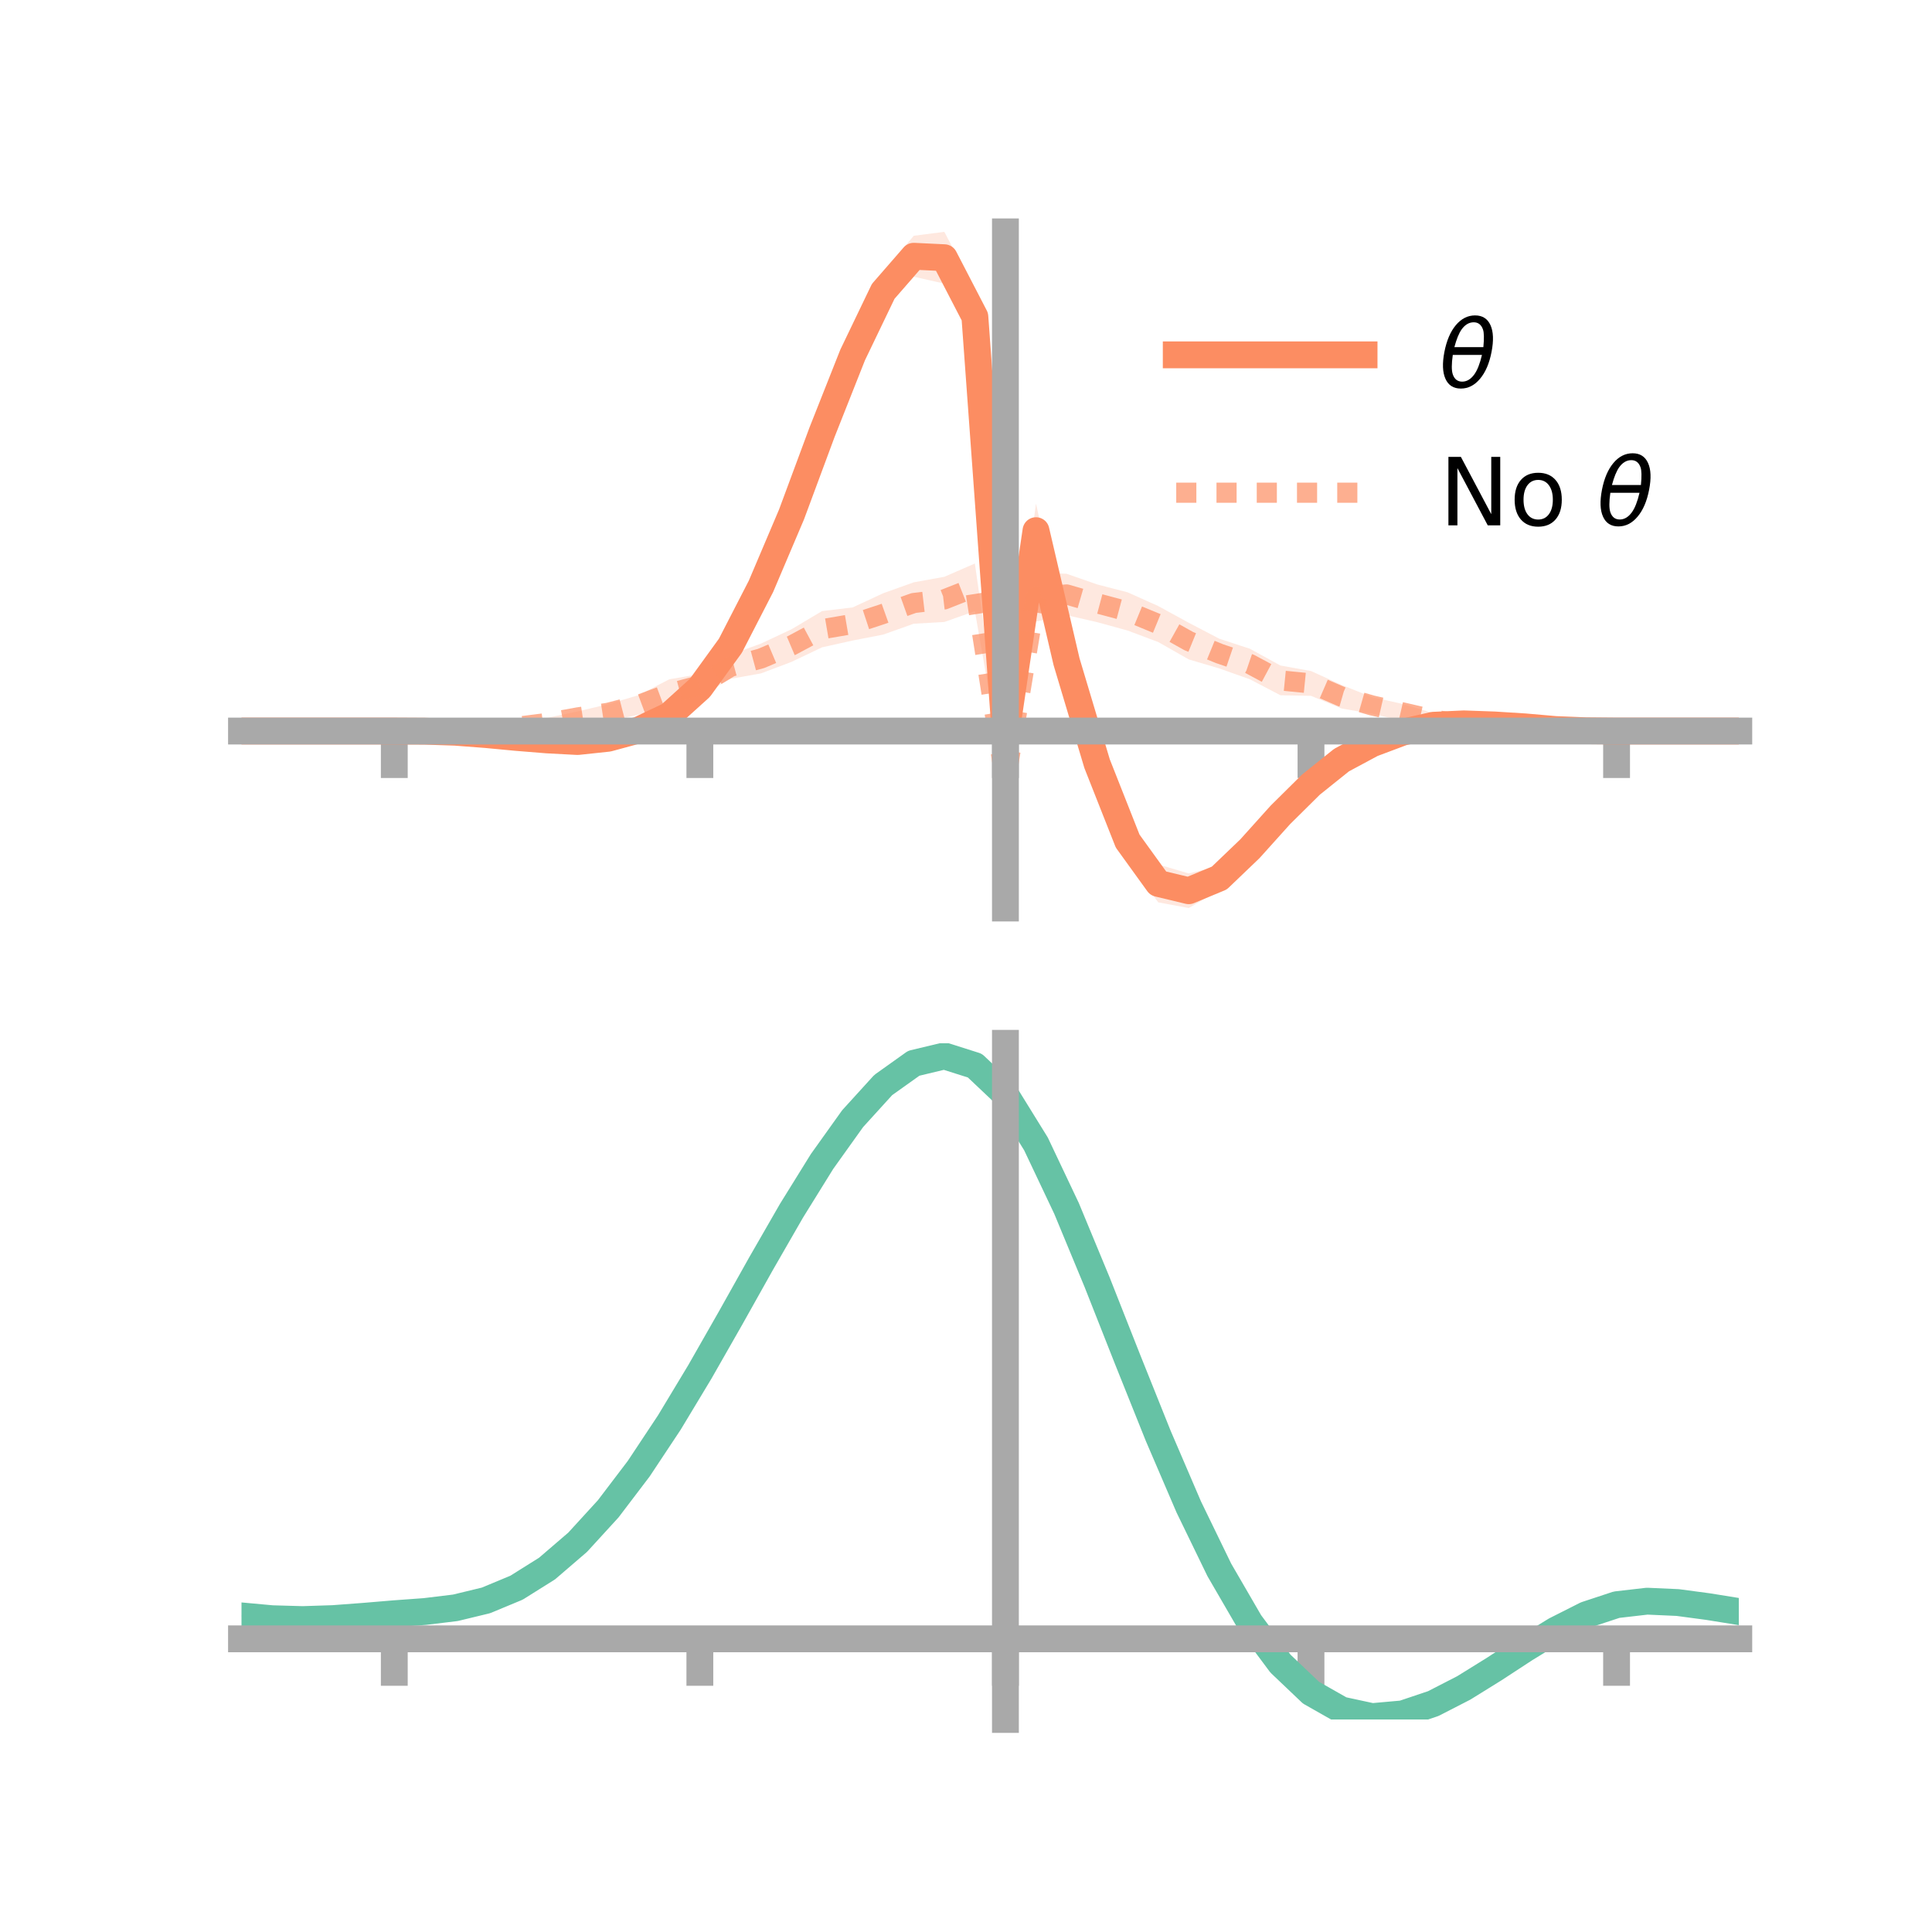 <?xml version="1.0" encoding="utf-8" standalone="no"?>
<!DOCTYPE svg PUBLIC "-//W3C//DTD SVG 1.1//EN"
  "http://www.w3.org/Graphics/SVG/1.1/DTD/svg11.dtd">
<!-- Created with matplotlib (https://matplotlib.org/) -->
<svg height="144pt" version="1.1" viewBox="0 0 144 144" width="144pt" xmlns="http://www.w3.org/2000/svg" xmlns:xlink="http://www.w3.org/1999/xlink">
 <defs>
  <style type="text/css">*{stroke-linecap:butt;stroke-linejoin:round;}</style>
 </defs>
 <g id="figure_1">
  <g id="patch_1">
   <path d="M 0 144 
L 144 144 
L 144 0 
L 0 0 
z
" style="fill:none;"/>
  </g>
  <g id="axes_1">
   <g id="patch_2">
    <path d="M 18 67.68 
L 129.6 67.68 
L 129.6 17.28 
L 18 17.28 
z
" style="fill:none;"/>
   </g>
   <g id="PolyCollection_1">
    <path clip-path="url(#p29a14eae33)" d="M 18 54.488 
L 18 54.488 
L 20.278 54.488 
L 22.555 54.488 
L 24.833 54.488 
L 27.11 54.488 
L 29.388 54.488 
L 31.665 54.47 
L 33.943 54.496 
L 36.22 54.601 
L 38.498 54.801 
L 40.776 54.93 
L 43.053 55.028 
L 45.331 54.708 
L 47.608 54.042 
L 49.886 52.781 
L 52.163 50.683 
L 54.441 47.463 
L 56.718 42.763 
L 58.996 37.308 
L 61.273 31.002 
L 63.551 24.894 
L 65.829 20.299 
L 68.106 17.572 
L 70.384 17.28 
L 72.661 21.588 
L 74.939 54.599 
L 77.216 37.532 
L 79.494 47.807 
L 81.771 55.261 
L 84.049 61.219 
L 86.327 64.432 
L 88.604 65.102 
L 90.882 64.545 
L 93.159 62.347 
L 95.437 60.095 
L 97.714 57.922 
L 99.992 56.139 
L 102.269 55.077 
L 104.547 54.329 
L 106.824 53.811 
L 109.102 53.712 
L 111.38 53.875 
L 113.657 54.017 
L 115.935 54.294 
L 118.212 54.433 
L 120.49 54.488 
L 122.767 54.488 
L 125.045 54.488 
L 127.322 54.488 
L 129.6 54.488 
L 129.6 54.488 
L 129.6 54.488 
L 127.322 54.488 
L 125.045 54.488 
L 122.767 54.488 
L 120.49 54.488 
L 118.212 54.502 
L 115.935 54.455 
L 113.657 54.336 
L 111.38 54.192 
L 109.102 54.195 
L 106.824 54.303 
L 104.547 54.824 
L 102.269 55.786 
L 99.992 57.168 
L 97.714 59.033 
L 95.437 61.367 
L 93.159 64.179 
L 90.882 66.343 
L 88.604 67.68 
L 86.327 67.256 
L 84.049 64.162 
L 81.771 58.584 
L 79.494 50.827 
L 77.216 41.572 
L 74.939 55.317 
L 72.661 25.62 
L 70.384 21.138 
L 68.106 20.626 
L 65.829 23.135 
L 63.551 28.02 
L 61.273 33.417 
L 58.996 39.38 
L 56.718 44.645 
L 54.441 48.791 
L 52.163 51.858 
L 49.886 53.876 
L 47.608 54.775 
L 45.331 55.345 
L 43.053 55.512 
L 40.776 55.367 
L 38.498 55.13 
L 36.22 54.899 
L 33.943 54.655 
L 31.665 54.53 
L 29.388 54.488 
L 27.11 54.488 
L 24.833 54.488 
L 22.555 54.488 
L 20.278 54.488 
L 18 54.488 
z
" style="fill:#fc8d62;fill-opacity:0.2;"/>
   </g>
   <g id="PolyCollection_2">
    <path clip-path="url(#p29a14eae33)" d="M 18 54.488 
L 18 54.488 
L 20.278 54.488 
L 22.555 54.488 
L 24.833 54.488 
L 27.11 54.488 
L 29.388 54.488 
L 31.665 54.431 
L 33.943 54.348 
L 36.22 54.223 
L 38.498 53.865 
L 40.776 53.507 
L 43.053 53.024 
L 45.331 52.486 
L 47.608 51.809 
L 49.886 50.629 
L 52.163 50.244 
L 54.441 48.801 
L 56.718 47.97 
L 58.996 46.901 
L 61.273 45.545 
L 63.551 45.275 
L 65.829 44.217 
L 68.106 43.403 
L 70.384 42.992 
L 72.661 42 
L 74.939 58.017 
L 77.216 42.679 
L 79.494 42.764 
L 81.771 43.558 
L 84.049 44.149 
L 86.327 45.171 
L 88.604 46.418 
L 90.882 47.607 
L 93.159 48.353 
L 95.437 49.604 
L 97.714 50.014 
L 99.992 51.05 
L 102.269 51.96 
L 104.547 52.47 
L 106.824 53.146 
L 109.102 53.658 
L 111.38 53.901 
L 113.657 54.143 
L 115.935 54.352 
L 118.212 54.464 
L 120.49 54.488 
L 122.767 54.488 
L 125.045 54.488 
L 127.322 54.488 
L 129.6 54.488 
L 129.6 54.488 
L 129.6 54.488 
L 127.322 54.488 
L 125.045 54.488 
L 122.767 54.488 
L 120.49 54.488 
L 118.212 54.528 
L 115.935 54.546 
L 113.657 54.514 
L 111.38 54.521 
L 109.102 54.38 
L 106.824 54.106 
L 104.547 53.73 
L 102.269 53.201 
L 99.992 52.807 
L 97.714 51.863 
L 95.437 51.821 
L 93.159 50.63 
L 90.882 49.823 
L 88.604 49.149 
L 86.327 47.853 
L 84.049 46.998 
L 81.771 46.371 
L 79.494 45.85 
L 77.216 46.325 
L 74.939 58.519 
L 72.661 45.553 
L 70.384 46.36 
L 68.106 46.488 
L 65.829 47.298 
L 63.551 47.741 
L 61.273 48.248 
L 58.996 49.332 
L 56.718 50.192 
L 54.441 50.597 
L 52.163 51.907 
L 49.886 52.747 
L 47.608 53.263 
L 45.331 53.771 
L 43.053 53.924 
L 40.776 54.266 
L 38.498 54.487 
L 36.22 54.599 
L 33.943 54.556 
L 31.665 54.512 
L 29.388 54.488 
L 27.11 54.488 
L 24.833 54.488 
L 22.555 54.488 
L 20.278 54.488 
L 18 54.488 
z
" style="fill:#fc8d62;fill-opacity:0.2;"/>
   </g>
   <g id="matplotlib.axis_1">
    <g id="xtick_1">
     <g id="line2d_1">
      <defs>
       <path d="M 0 0 
L 0 3.5 
" id="mafe56aab9f" style="stroke:#a9a9a9;stroke-width:2;"/>
      </defs>
      <g>
       <use style="fill:#a9a9a9;stroke:#a9a9a9;stroke-width:2;" x="29.388" xlink:href="#mafe56aab9f" y="54.488"/>
      </g>
     </g>
    </g>
    <g id="xtick_2">
     <g id="line2d_2">
      <g>
       <use style="fill:#a9a9a9;stroke:#a9a9a9;stroke-width:2;" x="52.163" xlink:href="#mafe56aab9f" y="54.488"/>
      </g>
     </g>
    </g>
    <g id="xtick_3">
     <g id="line2d_3">
      <g>
       <use style="fill:#a9a9a9;stroke:#a9a9a9;stroke-width:2;" x="74.939" xlink:href="#mafe56aab9f" y="54.488"/>
      </g>
     </g>
    </g>
    <g id="xtick_4">
     <g id="line2d_4">
      <g>
       <use style="fill:#a9a9a9;stroke:#a9a9a9;stroke-width:2;" x="97.714" xlink:href="#mafe56aab9f" y="54.488"/>
      </g>
     </g>
    </g>
    <g id="xtick_5">
     <g id="line2d_5">
      <g>
       <use style="fill:#a9a9a9;stroke:#a9a9a9;stroke-width:2;" x="120.49" xlink:href="#mafe56aab9f" y="54.488"/>
      </g>
     </g>
    </g>
   </g>
   <g id="matplotlib.axis_2"/>
   <g id="line2d_6">
    <path clip-path="url(#p29a14eae33)" d="M 18 54.488 
L 20.278 54.488 
L 22.555 54.488 
L 24.833 54.488 
L 27.11 54.488 
L 29.388 54.488 
L 31.665 54.5 
L 33.943 54.576 
L 36.22 54.75 
L 38.498 54.965 
L 40.776 55.149 
L 43.053 55.27 
L 45.331 55.027 
L 47.608 54.409 
L 49.886 53.329 
L 52.163 51.271 
L 54.441 48.127 
L 56.718 43.704 
L 58.996 38.344 
L 61.273 32.209 
L 63.551 26.457 
L 65.829 21.717 
L 68.106 19.099 
L 70.384 19.209 
L 72.661 23.604 
L 74.939 54.958 
L 77.216 39.552 
L 79.494 49.317 
L 81.771 56.923 
L 84.049 62.69 
L 86.327 65.844 
L 88.604 66.391 
L 90.882 65.444 
L 93.159 63.263 
L 95.437 60.731 
L 97.714 58.478 
L 99.992 56.653 
L 102.269 55.431 
L 104.547 54.576 
L 106.824 54.057 
L 109.102 53.953 
L 111.38 54.033 
L 113.657 54.176 
L 115.935 54.375 
L 118.212 54.467 
L 120.49 54.488 
L 122.767 54.488 
L 125.045 54.488 
L 127.322 54.488 
L 129.6 54.488 
" style="fill:none;stroke:#fc8d62;stroke-linecap:square;stroke-width:2;"/>
   </g>
   <g id="line2d_7">
    <path clip-path="url(#p29a14eae33)" d="M 18 54.488 
L 20.278 54.488 
L 22.555 54.488 
L 24.833 54.488 
L 27.11 54.488 
L 29.388 54.488 
L 31.665 54.471 
L 33.943 54.452 
L 36.22 54.411 
L 38.498 54.176 
L 40.776 53.887 
L 43.053 53.474 
L 45.331 53.128 
L 47.608 52.536 
L 49.886 51.688 
L 52.163 51.075 
L 54.441 49.699 
L 56.718 49.081 
L 58.996 48.117 
L 61.273 46.897 
L 63.551 46.508 
L 65.829 45.757 
L 68.106 44.945 
L 70.384 44.676 
L 72.661 43.776 
L 74.939 58.268 
L 77.216 44.502 
L 79.494 44.307 
L 81.771 44.965 
L 84.049 45.573 
L 86.327 46.512 
L 88.604 47.784 
L 90.882 48.715 
L 93.159 49.491 
L 95.437 50.713 
L 97.714 50.939 
L 99.992 51.928 
L 102.269 52.58 
L 104.547 53.1 
L 106.824 53.626 
L 109.102 54.019 
L 111.38 54.211 
L 113.657 54.328 
L 115.935 54.449 
L 118.212 54.496 
L 120.49 54.488 
L 122.767 54.488 
L 125.045 54.488 
L 127.322 54.488 
L 129.6 54.488 
" style="fill:none;stroke:#fc8d62;stroke-dasharray:1.5,1.5;stroke-dashoffset:0;stroke-opacity:0.7;stroke-width:1.5;"/>
   </g>
   <g id="patch_3">
    <path d="M 74.939 67.68 
L 74.939 17.28 
" style="fill:none;stroke:#a9a9a9;stroke-linecap:square;stroke-linejoin:miter;stroke-width:2;"/>
   </g>
   <g id="patch_4">
    <path d="M 129.6 67.68 
L 129.6 17.28 
" style="fill:none;"/>
   </g>
   <g id="patch_5">
    <path d="M 18 54.488 
L 129.6 54.488 
" style="fill:none;stroke:#a9a9a9;stroke-linecap:square;stroke-linejoin:miter;stroke-width:2;"/>
   </g>
   <g id="patch_6">
    <path d="M 18 17.28 
L 129.6 17.28 
" style="fill:none;"/>
   </g>
   <g id="legend_1">
    <g id="line2d_8">
     <path d="M 87.67 26.449 
L 101.67 26.449 
" style="fill:none;stroke:#fc8d62;stroke-linecap:square;stroke-width:2;"/>
    </g>
    <g id="line2d_9"/>
    <g id="text_1">
     <!-- $\theta$ -->
     <g transform="translate(107.27 28.899)scale(0.07 -0.07)">
      <defs>
       <path d="M 45.516 34.672 
L 14.453 34.672 
Q 12.359 20.062 14.5 13.875 
Q 17.188 6.25 24.469 6.25 
Q 31.781 6.25 37.359 13.922 
Q 42.234 20.656 45.516 34.672 
z
M 47.016 42.969 
Q 48.344 56.844 46.625 61.719 
Q 43.953 69.438 36.766 69.438 
Q 29.297 69.438 23.828 61.812 
Q 19.531 55.672 16.156 42.969 
z
M 38.188 76.766 
Q 49.906 76.766 54.594 66.406 
Q 59.281 56.109 55.719 37.844 
Q 52.203 19.625 43.453 9.281 
Q 34.766 -1.125 23.047 -1.125 
Q 11.281 -1.125 6.641 9.281 
Q 2 19.625 5.516 37.844 
Q 9.078 56.109 17.719 66.406 
Q 26.422 76.766 38.188 76.766 
z
" id="DejaVuSans-Oblique-952"/>
      </defs>
      <use transform="translate(0 0.234)" xlink:href="#DejaVuSans-Oblique-952"/>
     </g>
    </g>
    <g id="line2d_10">
     <path d="M 87.67 36.724 
L 101.67 36.724 
" style="fill:none;stroke:#fc8d62;stroke-dasharray:1.5,1.5;stroke-dashoffset:0;stroke-opacity:0.7;stroke-width:1.5;"/>
    </g>
    <g id="line2d_11"/>
    <g id="text_2">
     <!-- No $\theta$ -->
     <g transform="translate(107.27 39.174)scale(0.07 -0.07)">
      <defs>
       <path d="M 9.812 72.906 
L 23.094 72.906 
L 55.422 11.922 
L 55.422 72.906 
L 64.984 72.906 
L 64.984 0 
L 51.703 0 
L 19.391 60.984 
L 19.391 0 
L 9.812 0 
z
" id="DejaVuSans-78"/>
       <path d="M 30.609 48.391 
Q 23.391 48.391 19.188 42.75 
Q 14.984 37.109 14.984 27.297 
Q 14.984 17.484 19.156 11.844 
Q 23.344 6.203 30.609 6.203 
Q 37.797 6.203 41.984 11.859 
Q 46.188 17.531 46.188 27.297 
Q 46.188 37.016 41.984 42.703 
Q 37.797 48.391 30.609 48.391 
z
M 30.609 56 
Q 42.328 56 49.016 48.375 
Q 55.719 40.766 55.719 27.297 
Q 55.719 13.875 49.016 6.219 
Q 42.328 -1.422 30.609 -1.422 
Q 18.844 -1.422 12.172 6.219 
Q 5.516 13.875 5.516 27.297 
Q 5.516 40.766 12.172 48.375 
Q 18.844 56 30.609 56 
z
" id="DejaVuSans-111"/>
       <path id="DejaVuSans-32"/>
      </defs>
      <use transform="translate(0 0.234)" xlink:href="#DejaVuSans-78"/>
      <use transform="translate(74.805 0.234)" xlink:href="#DejaVuSans-111"/>
      <use transform="translate(135.986 0.234)" xlink:href="#DejaVuSans-32"/>
      <use transform="translate(167.773 0.234)" xlink:href="#DejaVuSans-Oblique-952"/>
     </g>
    </g>
   </g>
  </g>
  <g id="axes_2">
   <g id="patch_7">
    <path d="M 18 128.16 
L 129.6 128.16 
L 129.6 77.76 
L 18 77.76 
z
" style="fill:none;"/>
   </g>
   <g id="PolyCollection_3">
    <path clip-path="url(#p60a97d22a4)" d="M 18 120.481 
L 18 120.398 
L 20.278 120.619 
L 22.555 120.687 
L 24.833 120.606 
L 27.11 120.427 
L 29.388 120.227 
L 31.665 120.056 
L 33.943 119.774 
L 36.22 119.218 
L 38.498 118.261 
L 40.776 116.811 
L 43.053 114.817 
L 45.331 112.27 
L 47.608 109.202 
L 49.886 105.684 
L 52.163 101.815 
L 54.441 97.725 
L 56.718 93.569 
L 58.996 89.522 
L 61.273 85.772 
L 63.551 82.519 
L 65.829 79.966 
L 68.106 78.314 
L 70.384 77.76 
L 72.661 78.494 
L 74.939 80.683 
L 77.216 84.417 
L 79.494 89.296 
L 81.771 94.873 
L 84.049 100.73 
L 86.327 106.502 
L 88.604 111.889 
L 90.882 116.657 
L 93.159 120.641 
L 95.437 123.743 
L 97.714 125.932 
L 99.992 127.236 
L 102.269 127.732 
L 104.547 127.535 
L 106.824 126.784 
L 109.102 125.632 
L 111.38 124.244 
L 113.657 122.782 
L 115.935 121.405 
L 118.212 120.268 
L 120.49 119.519 
L 122.767 119.259 
L 125.045 119.366 
L 127.322 119.681 
L 129.6 120.061 
L 129.6 120.171 
L 129.6 120.171 
L 127.322 119.817 
L 125.045 119.522 
L 122.767 119.425 
L 120.49 119.69 
L 118.212 120.446 
L 115.935 121.61 
L 113.657 123.03 
L 111.38 124.544 
L 109.102 125.981 
L 106.824 127.171 
L 104.547 127.949 
L 102.269 128.16 
L 99.992 127.674 
L 97.714 126.391 
L 95.437 124.249 
L 93.159 121.231 
L 90.882 117.369 
L 88.604 112.752 
L 86.327 107.535 
L 84.049 101.94 
L 81.771 96.258 
L 79.494 90.843 
L 77.216 86.103 
L 74.939 82.476 
L 72.661 80.356 
L 70.384 79.649 
L 68.106 80.186 
L 65.829 81.78 
L 63.551 84.237 
L 61.273 87.36 
L 58.996 90.952 
L 56.718 94.823 
L 54.441 98.79 
L 52.163 102.69 
L 49.886 106.376 
L 47.608 109.728 
L 45.331 112.653 
L 43.053 115.088 
L 40.776 117.007 
L 38.498 118.415 
L 36.22 119.352 
L 33.943 119.897 
L 31.665 120.17 
L 29.388 120.33 
L 27.11 120.513 
L 24.833 120.674 
L 22.555 120.741 
L 20.278 120.679 
L 18 120.481 
z
" style="fill:#66c2a5;fill-opacity:0.2;"/>
   </g>
   <g id="matplotlib.axis_3">
    <g id="xtick_6">
     <g id="line2d_12">
      <g>
       <use style="fill:#a9a9a9;stroke:#a9a9a9;stroke-width:2;" x="29.388" xlink:href="#mafe56aab9f" y="122.147"/>
      </g>
     </g>
    </g>
    <g id="xtick_7">
     <g id="line2d_13">
      <g>
       <use style="fill:#a9a9a9;stroke:#a9a9a9;stroke-width:2;" x="52.163" xlink:href="#mafe56aab9f" y="122.147"/>
      </g>
     </g>
    </g>
    <g id="xtick_8">
     <g id="line2d_14">
      <g>
       <use style="fill:#a9a9a9;stroke:#a9a9a9;stroke-width:2;" x="74.939" xlink:href="#mafe56aab9f" y="122.147"/>
      </g>
     </g>
    </g>
    <g id="xtick_9">
     <g id="line2d_15">
      <g>
       <use style="fill:#a9a9a9;stroke:#a9a9a9;stroke-width:2;" x="97.714" xlink:href="#mafe56aab9f" y="122.147"/>
      </g>
     </g>
    </g>
    <g id="xtick_10">
     <g id="line2d_16">
      <g>
       <use style="fill:#a9a9a9;stroke:#a9a9a9;stroke-width:2;" x="120.49" xlink:href="#mafe56aab9f" y="122.147"/>
      </g>
     </g>
    </g>
   </g>
   <g id="matplotlib.axis_4"/>
   <g id="line2d_17">
    <path clip-path="url(#p60a97d22a4)" d="M 18 120.44 
L 20.278 120.649 
L 22.555 120.714 
L 24.833 120.64 
L 27.11 120.47 
L 29.388 120.279 
L 31.665 120.113 
L 33.943 119.836 
L 36.22 119.285 
L 38.498 118.338 
L 40.776 116.909 
L 43.053 114.952 
L 45.331 112.461 
L 47.608 109.465 
L 49.886 106.03 
L 52.163 102.252 
L 54.441 98.258 
L 56.718 94.196 
L 58.996 90.237 
L 61.273 86.566 
L 63.551 83.378 
L 65.829 80.873 
L 68.106 79.25 
L 70.384 78.704 
L 72.661 79.425 
L 74.939 81.579 
L 77.216 85.26 
L 79.494 90.07 
L 81.771 95.565 
L 84.049 101.335 
L 86.327 107.019 
L 88.604 112.321 
L 90.882 117.013 
L 93.159 120.936 
L 95.437 123.996 
L 97.714 126.162 
L 99.992 127.455 
L 102.269 127.946 
L 104.547 127.742 
L 106.824 126.977 
L 109.102 125.807 
L 111.38 124.394 
L 113.657 122.906 
L 115.935 121.507 
L 118.212 120.357 
L 120.49 119.605 
L 122.767 119.342 
L 125.045 119.444 
L 127.322 119.749 
L 129.6 120.116 
" style="fill:none;stroke:#66c2a5;stroke-linecap:square;stroke-width:2;"/>
   </g>
   <g id="patch_8">
    <path d="M 74.939 128.16 
L 74.939 77.76 
" style="fill:none;stroke:#a9a9a9;stroke-linecap:square;stroke-linejoin:miter;stroke-width:2;"/>
   </g>
   <g id="patch_9">
    <path d="M 129.6 128.16 
L 129.6 77.76 
" style="fill:none;"/>
   </g>
   <g id="patch_10">
    <path d="M 18 122.147 
L 129.6 122.147 
" style="fill:none;stroke:#a9a9a9;stroke-linecap:square;stroke-linejoin:miter;stroke-width:2;"/>
   </g>
   <g id="patch_11">
    <path d="M 18 77.76 
L 129.6 77.76 
" style="fill:none;"/>
   </g>
  </g>
 </g>
 <defs>
  <clipPath id="p29a14eae33">
   <rect height="50.4" width="111.6" x="18" y="17.28"/>
  </clipPath>
  <clipPath id="p60a97d22a4">
   <rect height="50.4" width="111.6" x="18" y="77.76"/>
  </clipPath>
 </defs>
</svg>

